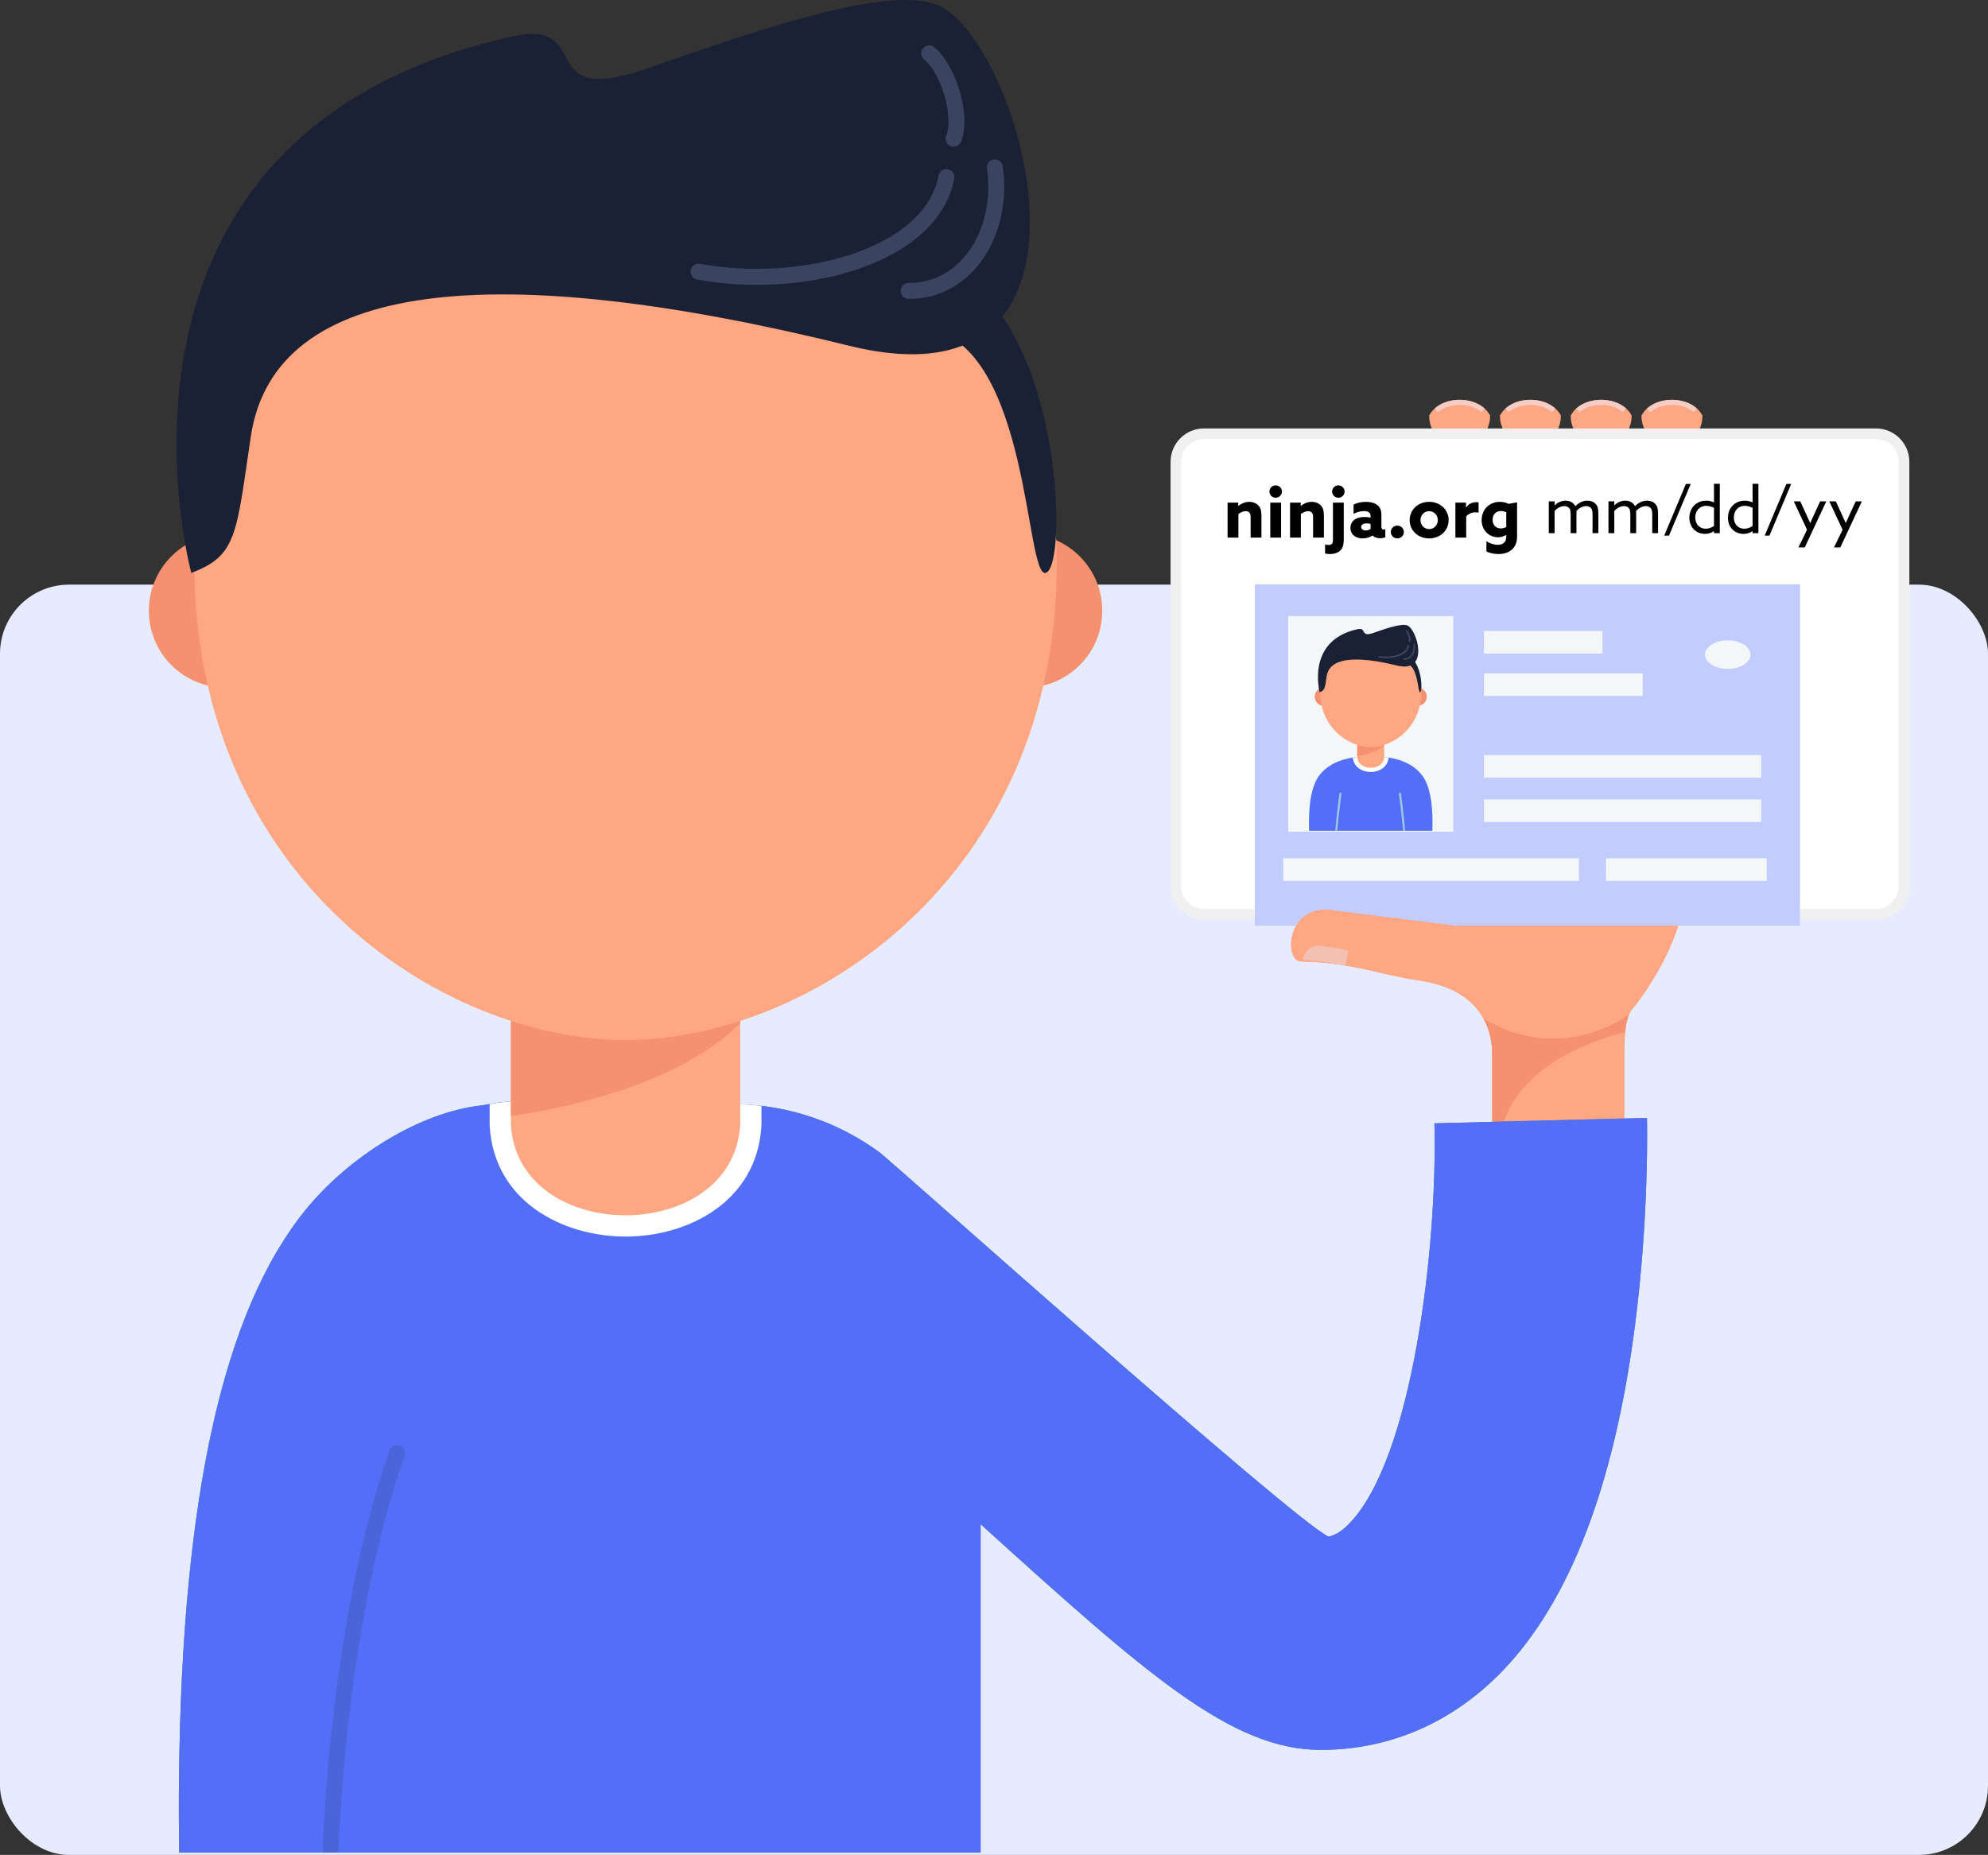 <?xml version="1.0" encoding="UTF-8"?>
<svg width="374px" height="349px" viewBox="0 0 374 349" version="1.1" xmlns="http://www.w3.org/2000/svg" xmlns:xlink="http://www.w3.org/1999/xlink">
    <rect x="0" y="0" width="374" height="349" fill="#333333" stroke="none"/>
    <!-- Generator: Sketch 52.1 (67048) - http://www.bohemiancoding.com/sketch -->
    <title>Group 7</title>
    <desc>Created with Sketch.</desc>
    <g id="MOBILE-WEB-ATM" stroke="none" stroke-width="1" fill="none" fill-rule="evenodd">
        <g id="Group-7">
            <rect id="Rectangle" fill="#E7EBFF" x="0" y="110" width="374" height="239" rx="13"></rect>
            <g id="Group-89" transform="translate(28, 0)">
                <path d="M252.33,78.265 C252.33,81.429 249.765,83.995 246.6,83.995 C243.435,83.995 240.87,81.429 240.87,78.265 L240.87,78.196 C242.919,74.232 250.281,74.232 252.33,78.196 L252.33,78.265 Z" id="Fill-1" fill="#FFA783"></path>
                <path d="M265.645,78.265 C265.645,81.429 263.079,83.995 259.914,83.995 C256.749,83.995 254.184,81.429 254.184,78.265 L254.184,78.196 C256.233,74.232 263.596,74.232 265.645,78.196 L265.645,78.265 Z" id="Fill-3" fill="#FFA783"></path>
                <path d="M278.958,78.265 C278.958,81.429 276.393,83.995 273.228,83.995 C270.062,83.995 267.497,81.429 267.497,78.265 L267.497,78.196 C269.546,74.232 276.908,74.232 278.958,78.196 L278.958,78.265 Z" id="Fill-5" fill="#FFA783"></path>
                <path d="M292.273,78.265 C292.273,81.429 289.707,83.995 286.542,83.995 C283.377,83.995 280.812,81.429 280.812,78.265 L280.812,78.196 C282.862,74.232 290.223,74.232 292.273,78.196 L292.273,78.265 Z" id="Fill-7" fill="#FFA783"></path>
                <path d="M268.561,76.841 C269.6,78.3 271.301,79.253 273.228,79.253 C275.154,79.253 276.855,78.3 277.894,76.841 C275.489,74.689 270.966,74.689 268.561,76.841" id="Fill-9" fill="#F4CEC6"></path>
                <path d="M281.875,76.842 C282.914,78.3 284.615,79.253 286.541,79.253 C288.469,79.253 290.17,78.3 291.208,76.841 C288.804,74.689 284.28,74.689 281.875,76.842" id="Fill-11" fill="#F4CEC6"></path>
                <path d="M255.248,76.841 C256.287,78.3 257.988,79.253 259.914,79.253 C261.841,79.253 263.542,78.3 264.581,76.841 C262.176,74.689 257.653,74.689 255.248,76.841" id="Fill-13" fill="#F4CEC6"></path>
                <path d="M241.934,76.841 C242.973,78.3 244.674,79.253 246.6,79.253 C248.527,79.253 250.228,78.3 251.267,76.841 C248.862,74.689 244.339,74.689 241.934,76.841" id="Fill-15" fill="#F4CEC6"></path>
                <path d="M246.6,83.046 C244.02,83.046 241.912,80.993 241.821,78.435 C242.812,76.771 244.916,76.171 246.6,76.171 C248.283,76.171 250.385,76.769 251.377,78.431 C251.257,81.025 249.16,83.046 246.6,83.046" id="Fill-17" fill="#FFA783"></path>
                <path d="M259.914,83.046 C257.334,83.046 255.226,80.993 255.135,78.435 C256.126,76.771 258.231,76.171 259.914,76.171 C261.597,76.171 263.699,76.769 264.691,78.431 C264.571,81.025 262.474,83.046 259.914,83.046" id="Fill-19" fill="#FFA783"></path>
                <path d="M273.228,83.046 C270.648,83.046 268.539,80.993 268.449,78.435 C269.439,76.771 271.544,76.171 273.228,76.171 C274.911,76.171 277.012,76.769 278.004,78.431 C277.885,81.025 275.788,83.046 273.228,83.046" id="Fill-21" fill="#FFA783"></path>
                <path d="M286.541,83.046 C283.962,83.046 281.854,80.993 281.762,78.435 C282.754,76.771 284.858,76.171 286.542,76.171 C288.225,76.171 290.327,76.769 291.318,78.431 C291.198,81.025 289.102,83.046 286.541,83.046" id="Fill-23" fill="#FFA783"></path>
                <path d="M324.92,172.036 L198.502,172.036 C195.584,172.036 193.218,169.671 193.218,166.752 L193.218,86.894 C193.218,83.976 195.584,81.61 198.502,81.61 L324.92,81.61 C327.838,81.61 330.204,83.976 330.204,86.894 L330.204,166.752 C330.204,169.671 327.838,172.036 324.92,172.036" id="Fill-25" stroke="#F0F0F0" stroke-width="2" fill="#FFFFFF"></path>
                <polygon id="Fill-27" fill="#C2CCFF" points="208.07 174.2 310.63 174.2 310.63 109.946 208.07 109.946"></polygon>
                <polygon id="Fill-29" fill="#F3F7F8" points="214.341 156.485 245.406 156.485 245.406 115.907 214.341 115.907"></polygon>
                <polygon id="Fill-30" fill="#F3F7F8" points="251.178 122.962 273.475 122.962 273.475 118.722 251.178 118.722"></polygon>
                <polygon id="Fill-31" fill="#F3F7F8" points="251.177 130.945 281.045 130.945 281.045 126.705 251.177 126.705"></polygon>
                <polygon id="Fill-32" fill="#F3F7F8" points="251.177 146.314 303.343 146.314 303.343 142.074 251.177 142.074"></polygon>
                <polygon id="Fill-33" fill="#F3F7F8" points="251.177 154.65 303.343 154.65 303.343 150.41 251.177 150.41"></polygon>
                <polygon id="Fill-34" fill="#F3F7F8" points="213.42 165.73 269.049 165.73 269.049 161.49 213.42 161.49"></polygon>
                <polygon id="Fill-35" fill="#F3F7F8" points="274.145 165.73 304.373 165.73 304.373 161.49 274.145 161.49"></polygon>
                <path d="M301.32,123.166 C301.32,124.647 299.403,125.849 297.039,125.849 C294.674,125.849 292.757,124.647 292.757,123.166 C292.757,121.685 294.674,120.483 297.039,120.483 C299.403,120.483 301.32,121.685 301.32,123.166" id="Fill-36" fill="#F3F7F8"></path>
                <path d="M229.873,142.31 C227.747,142.313 222.801,142.411 220.169,145.925 C218.329,148.383 218.156,153.12 218.284,156.316 L241.462,156.316 C241.591,153.12 241.418,148.383 239.577,145.925 C236.945,142.411 231.999,142.313 229.873,142.31" id="Fill-37" fill="#546FF7"></path>
                <path d="M233.247,142.537 C231.902,142.324 230.684,142.309 229.873,142.309 C229.062,142.309 227.843,142.324 226.497,142.537 C226.571,143.375 226.988,144.103 227.682,144.594 C228.28,145.016 229.057,145.25 229.871,145.25 C230.685,145.25 231.462,145.016 232.06,144.594 C232.754,144.101 233.173,143.375 233.247,142.537" id="Fill-38" fill="#FFFFFF"></path>
                <path d="M224.201,149.125 C224.097,149.11 224.001,149.184 223.987,149.287 C223.952,149.54 223.498,152.892 223.19,156.315 L223.576,156.315 C223.893,152.827 224.356,149.402 224.365,149.34 C224.378,149.235 224.305,149.14 224.201,149.125" id="Fill-39" fill="#9BC9DD"></path>
                <path d="M235.56,149.287 C235.546,149.183 235.45,149.11 235.346,149.125 C235.24,149.14 235.167,149.235 235.182,149.34 C235.19,149.402 235.654,152.827 235.971,156.315 L236.357,156.315 C236.049,152.891 235.595,149.54 235.56,149.287" id="Fill-40" fill="#9BC9DD"></path>
                <path d="M232.409,142.462 C232.242,145.125 227.504,145.125 227.339,142.462 L227.339,136.302 L232.409,136.302 L232.409,142.462 Z" id="Fill-41" fill="#FFA783"></path>
                <path d="M227.339,142.267 C230.186,141.827 231.655,140.955 232.409,140.218 L232.409,136.302 L227.339,136.302 L227.339,142.267 Z" id="Fill-42" fill="#F5916F"></path>
                <path d="M222.733,131.087 C222.733,132.026 221.972,132.786 221.031,132.786 C220.091,132.786 219.33,132.026 219.33,131.087 C219.33,130.145 220.091,129.384 221.031,129.384 C221.972,129.384 222.733,130.145 222.733,131.087" id="Fill-43" fill="#F5916F"></path>
                <path d="M240.418,131.087 C240.418,132.026 239.656,132.786 238.716,132.786 C237.776,132.786 237.015,132.026 237.015,131.087 C237.015,130.145 237.776,129.384 238.716,129.384 C239.656,129.384 240.418,130.145 240.418,131.087" id="Fill-44" fill="#F5916F"></path>
                <path d="M229.873,120.83 C224.604,120.842 220.336,124.715 220.336,130.038 C220.336,136.975 225.762,140.57 229.873,140.583 C233.985,140.57 239.411,136.975 239.411,130.038 C239.411,124.715 235.143,120.842 229.873,120.83" id="Fill-45" fill="#FFA783"></path>
                <path d="M220.268,130.247 C221.287,129.87 221.263,129.384 221.584,127.234 C222.108,123.729 227.008,123.297 234.823,125.224 C241.053,126.761 238.594,118.365 236.743,117.675 C235.57,117.237 232.514,118.344 230.283,119.11 C227.845,119.95 229.175,117.988 227.394,118.378 C217.625,120.519 220.268,130.247 220.268,130.247" id="Fill-46" fill="#1B2135"></path>
                <path d="M237.725,124.011 C239.55,125.726 239.624,130.12 239.169,130.247 C238.712,130.376 238.816,125.264 236.581,124.855 C235.804,124.713 237.725,124.011 237.725,124.011" id="Fill-47" fill="#1B2135"></path>
                <path d="M237.13,120.807 C237.108,120.807 237.088,120.803 237.066,120.794 C236.983,120.759 236.945,120.663 236.978,120.58 C237.138,120.201 236.905,119.241 236.483,118.88 C236.416,118.822 236.406,118.717 236.464,118.649 C236.524,118.582 236.627,118.574 236.696,118.632 C237.196,119.059 237.507,120.165 237.28,120.707 C237.254,120.77 237.194,120.807 237.13,120.807" id="Fill-48" fill="#3A4460"></path>
                <path d="M232.786,123.863 C232.339,123.863 231.891,123.823 231.46,123.744 C231.371,123.729 231.312,123.644 231.328,123.554 C231.345,123.465 231.431,123.407 231.519,123.424 C233.766,123.836 236.507,123.086 236.81,121.463 C236.827,121.376 236.911,121.317 237.001,121.332 C237.089,121.348 237.148,121.433 237.131,121.523 C236.847,123.049 234.829,123.863 232.786,123.863" id="Fill-49" fill="#3A4460"></path>
                <path d="M236.136,124.174 C236.046,124.174 235.972,124.101 235.972,124.011 C235.972,123.922 236.046,123.847 236.136,123.847 C236.619,123.847 237.046,123.651 237.369,123.276 C237.798,122.78 237.99,122.042 237.881,121.303 C237.867,121.213 237.929,121.13 238.018,121.117 C238.108,121.105 238.191,121.165 238.204,121.255 C238.326,122.088 238.106,122.924 237.616,123.49 C237.229,123.939 236.718,124.174 236.136,124.174" id="Fill-50" fill="#3A4460"></path>
                <polygon id="Fill-51" fill="#FFA783" points="252.745 227.363 277.539 227.363 277.539 187.43 252.745 187.43"></polygon>
                <polygon id="Fill-52" fill="#FFA783" points="252.745 227.363 277.539 227.363 277.539 187.43 252.745 187.43"></polygon>
                <path d="M287.706,174.2 L245.852,174.2 L223.224,171.358 C213.969,169.615 213.458,180.823 216.736,180.884 C226.461,181.067 231.696,183.43 239.034,184.485 C247.446,185.694 252.539,190.318 252.744,198.161 L252.745,198.161 L252.745,227.363 L277.539,227.363 L277.539,197.571 C277.655,195.563 277.536,191.247 279.372,189.485 C279.372,189.485 285.045,182.571 287.706,174.2" id="Fill-53" fill="#FFA783"></path>
                <path d="M287.706,174.2 L245.852,174.2 L223.224,171.358 C213.969,169.615 213.458,180.823 216.736,180.884 C226.461,181.067 231.696,183.43 239.034,184.485 C247.446,185.694 252.539,190.318 252.744,198.161 L252.745,198.161 L252.745,227.363 L277.539,227.363 L277.539,197.571 C277.655,195.563 277.536,191.247 279.372,189.485 C279.372,189.485 285.045,182.571 287.706,174.2" id="Fill-54" fill="#FFA783"></path>
                <path d="M287.706,174.2 L245.852,174.2 L223.224,171.358 C213.969,169.615 213.458,180.823 216.736,180.884 C226.461,181.067 231.696,183.43 239.034,184.485 C247.446,185.694 252.539,190.318 252.744,198.161 L252.745,198.161 L252.745,227.363 L277.539,227.363 L277.539,197.571 C277.655,195.563 277.536,191.247 279.372,189.485 C279.372,189.485 285.045,182.571 287.706,174.2" id="Fill-55" fill="#FFA783"></path>
                <path d="M277.728,194.155 C277.842,193.007 278.054,191.829 278.471,190.86 C278.46,190.871 266.04,200.568 251.088,191.625 C252.106,193.47 252.679,195.648 252.745,198.161 L252.745,214.854 L254.235,214.854 C254.235,214.854 253.679,200.55 277.728,194.155" id="Fill-56" fill="#F5916F"></path>
                <path d="M225.626,178.843 C225.417,178.758 225.196,178.691 224.962,178.654 L220.592,177.945 C218.946,177.677 217.395,178.794 217.127,180.441 L217.102,180.596 C219.768,180.719 222.439,181.157 225.148,181.716 L225.626,178.843 Z" id="Fill-57" fill="#F4C0B3"></path>
                <path d="M281.842,210.332 L241.855,211.35 C242.444,234.487 237.755,274.427 225.821,286.667 C224.243,288.286 223.001,288.894 221.916,289.115 C214.879,285.698 139.66,218.427 137.496,216.837 L137.494,216.835 C129.948,211.292 120.685,207.934 110.668,207.755 L72.661,207.074 C69.255,207.013 65.929,207.333 62.714,207.974 L62.714,207.97 C50.967,209.201 37.522,217.702 29.419,227.719 C14.03,246.739 6.264,281.576 5.676,334.219 C5.622,339.108 5.635,343.9 5.697,348.546 L25.377,348.546 L45.707,348.546 L156.484,348.546 L156.484,286.783 C187.697,315.042 203.634,329.237 220.481,329.239 L220.485,329.239 C233.37,329.239 245.119,324.173 254.462,314.59 C267.253,301.471 275.71,279.503 279.599,249.296 C282.269,228.56 281.861,211.066 281.842,210.332" id="Fill-58" fill="#5587A2"></path>
                <path d="M281.842,210.332 L241.855,211.35 C242.444,234.487 237.755,274.427 225.821,286.667 C224.243,288.286 223.001,288.894 221.916,289.115 C214.879,285.698 139.66,218.427 137.496,216.837 L137.494,216.835 C129.948,211.292 120.685,207.934 110.668,207.755 L72.661,207.074 C69.255,207.013 65.929,207.333 62.714,207.974 L62.714,207.97 C50.967,209.201 37.522,217.702 29.419,227.719 C14.03,246.739 6.264,281.576 5.676,334.219 C5.622,339.108 5.635,343.9 5.697,348.546 L25.377,348.546 L45.707,348.546 L156.484,348.546 L156.484,286.783 C187.697,315.042 203.634,329.237 220.481,329.239 L220.485,329.239 C233.37,329.239 245.119,324.173 254.462,314.59 C267.253,301.471 275.71,279.503 279.599,249.296 C282.269,228.56 281.861,211.066 281.842,210.332" id="Fill-59" fill="#546FF7"></path>
                <path d="M47.243,271.952 C46.463,271.672 45.604,272.079 45.326,272.859 C34.021,304.446 32.718,347.369 32.706,347.799 C32.699,348.07 32.769,348.323 32.889,348.546 L35.523,348.546 C35.63,348.347 35.699,348.124 35.705,347.882 C35.717,347.456 37.009,305.001 48.15,273.87 C48.429,273.091 48.023,272.231 47.243,271.952" id="Fill-60" fill="#4C64DA"></path>
                <path d="M64.121,211.809 L64.129,211.933 C65.017,226.174 77.999,232.661 89.684,232.661 C101.369,232.661 114.35,226.174 115.239,211.933 L115.247,211.809 L115.247,208.071 C113.741,207.895 112.215,207.783 110.669,207.755 L72.662,207.075 C69.748,207.022 66.898,207.264 64.121,207.732 L64.121,211.809 Z" id="Fill-61" fill="#FFFFFF"></path>
                <path d="M111.247,211.684 C109.834,234.319 69.534,234.319 68.121,211.684 L68.121,159.28 L111.247,159.28 L111.247,211.684 Z" id="Fill-62" fill="#FFA783"></path>
                <path d="M68.121,210.01 C92.346,206.27 104.844,198.84 111.247,192.594 L111.247,159.28 L68.121,159.28 L68.121,210.01 Z" id="Fill-63" fill="#F5916F"></path>
                <path d="M28.95,114.912 C28.95,122.906 22.47,129.385 14.475,129.385 C6.481,129.385 -0,122.906 -0,114.912 C-0,106.916 6.481,100.435 14.475,100.435 C22.47,100.435 28.95,106.916 28.95,114.912" id="Fill-64" fill="#F5916F"></path>
                <path d="M179.368,114.912 C179.368,122.906 172.888,129.385 164.893,129.385 C156.899,129.385 150.419,122.906 150.419,114.912 C150.419,106.916 156.899,100.435 164.893,100.435 C172.888,100.435 179.368,106.916 179.368,114.912" id="Fill-65" fill="#F5916F"></path>
                <path d="M89.684,27.684 C44.862,27.78 8.559,60.729 8.559,106.014 C8.559,165.008 54.715,195.586 89.684,195.698 C124.653,195.586 170.809,165.008 170.809,106.014 C170.809,60.729 134.506,27.78 89.684,27.684" id="Fill-66" fill="#FFA783"></path>
                <path d="M7.984,107.783 C16.652,104.562 16.451,100.435 19.18,82.154 C23.631,52.338 65.314,48.662 131.786,65.06 C184.769,78.131 163.861,6.712 148.114,0.843 C138.143,-2.875 112.147,6.532 93.171,13.062 C72.425,20.201 83.746,3.497 68.597,6.819 C-14.492,25.041 7.984,107.783 7.984,107.783" id="Fill-67" fill="#1B2135"></path>
                <path d="M156.463,54.738 C171.983,69.332 172.616,106.699 168.74,107.783 C164.863,108.867 165.752,65.392 146.734,61.92 C140.123,60.711 156.463,54.738 156.463,54.738" id="Fill-68" fill="#1B2135"></path>
                <path d="M151.403,27.594 C151.209,27.594 151.012,27.557 150.822,27.477 C150.059,27.157 149.7,26.277 150.021,25.513 C151.365,22.315 149.392,14.211 145.837,11.172 C145.207,10.635 145.133,9.688 145.672,9.058 C146.211,8.428 147.157,8.354 147.786,8.893 C152.074,12.558 154.738,22.032 152.786,26.675 C152.545,27.249 151.988,27.594 151.403,27.594" id="Fill-69" fill="#3A4460"></path>
                <path d="M114.446,53.59 C110.641,53.59 106.829,53.258 103.156,52.585 C102.342,52.436 101.802,51.654 101.951,50.839 C102.101,50.024 102.88,49.485 103.697,49.634 C122.767,53.13 146.01,46.778 148.573,33.049 C148.725,32.236 149.507,31.697 150.323,31.85 C151.137,32.002 151.674,32.785 151.522,33.6 C149.091,46.624 131.873,53.59 114.446,53.59" id="Fill-70" fill="#3A4460"></path>
                <path d="M142.951,56.238 C142.122,56.238 141.451,55.566 141.451,54.738 C141.451,53.91 142.122,53.238 142.951,53.238 C147.029,53.238 150.626,51.57 153.354,48.414 C156.979,44.22 158.597,37.978 157.681,31.715 C157.561,30.895 158.129,30.134 158.949,30.013 C159.763,29.896 160.53,30.461 160.65,31.281 C161.689,38.394 159.81,45.533 155.624,50.376 C152.308,54.211 147.926,56.238 142.951,56.238" id="Fill-71" fill="#3A4460"></path>
                <path d="M202.944,94.569 L204.951,94.569 L204.951,95.172 L204.978,95.184 C205.486,94.77 206.182,94.422 207.012,94.422 C207.708,94.422 208.323,94.663 208.738,95.09 C209.14,95.519 209.314,96.094 209.314,97.045 L209.314,101.153 L207.279,101.153 L207.279,97.38 C207.279,96.884 207.213,96.643 207.052,96.456 C206.878,96.256 206.637,96.174 206.356,96.174 C205.834,96.174 205.339,96.442 204.978,96.723 L204.978,101.153 L202.944,101.153 L202.944,94.569 Z" id="Fill-72" fill="#000000"></path>
                <path d="M210.975,101.153 L213.009,101.153 L213.009,94.569 L210.975,94.569 L210.975,101.153 Z M211.992,91.317 C212.634,91.317 213.17,91.84 213.17,92.482 C213.17,93.124 212.634,93.647 211.992,93.647 C211.35,93.647 210.815,93.124 210.815,92.482 C210.815,91.84 211.35,91.317 211.992,91.317 Z" id="Fill-73" fill="#000000"></path>
                <path d="M214.696,94.569 L216.703,94.569 L216.703,95.172 L216.73,95.184 C217.238,94.77 217.934,94.422 218.764,94.422 C219.46,94.422 220.075,94.663 220.49,95.09 C220.892,95.519 221.066,96.094 221.066,97.045 L221.066,101.153 L219.031,101.153 L219.031,97.38 C219.031,96.884 218.965,96.643 218.804,96.456 C218.63,96.256 218.389,96.174 218.108,96.174 C217.586,96.174 217.091,96.442 216.73,96.723 L216.73,101.153 L214.696,101.153 L214.696,94.569 Z" id="Fill-74" fill="#000000"></path>
                <path d="M223.784,91.317 C224.426,91.317 224.961,91.84 224.961,92.481 C224.961,93.124 224.426,93.647 223.784,93.647 C223.141,93.647 222.606,93.124 222.606,92.481 C222.606,91.84 223.141,91.317 223.784,91.317 Z M222.767,94.57 L224.801,94.57 L224.801,101.341 C224.801,102.558 224.587,103.133 224.199,103.535 C223.703,104.044 222.914,104.245 222.205,104.245 C221.83,104.245 221.482,104.192 221.282,104.138 L221.282,102.465 C221.495,102.504 221.763,102.531 221.951,102.531 C222.66,102.531 222.767,102.144 222.767,101.475 L222.767,94.57 Z" id="Fill-75" fill="#000000"></path>
                <path d="M229.847,98.57 C229.633,98.504 229.338,98.476 229.124,98.476 C228.602,98.476 228.08,98.637 228.08,99.146 C228.08,99.574 228.455,99.801 228.924,99.801 C229.271,99.801 229.606,99.681 229.847,99.534 L229.847,98.57 Z M230.195,100.752 C229.766,101.059 229.111,101.3 228.361,101.3 C227.799,101.3 227.264,101.167 226.836,100.872 C226.354,100.538 226.06,100.015 226.06,99.333 C226.06,98.61 226.394,98.062 226.863,97.741 C227.371,97.392 228.027,97.272 228.709,97.272 C229.097,97.272 229.486,97.312 229.847,97.392 L229.847,97.138 C229.847,96.817 229.74,96.577 229.593,96.442 C229.405,96.268 229.057,96.162 228.576,96.162 C227.84,96.162 227.17,96.402 226.648,96.683 L226.648,94.93 C227.184,94.663 227.987,94.422 228.95,94.422 C229.833,94.422 230.623,94.623 231.145,95.05 C231.64,95.452 231.881,96.041 231.881,96.871 L231.881,99.105 C231.881,99.414 232.001,99.628 232.283,99.628 C232.389,99.628 232.51,99.6 232.617,99.548 L232.617,101.073 C232.389,101.193 232.028,101.273 231.64,101.273 C231.105,101.273 230.583,101.127 230.222,100.752 L230.195,100.752 Z" id="Fill-76" fill="#000000"></path>
                <path d="M234.88,98.892 C235.548,98.892 236.111,99.427 236.111,100.096 C236.111,100.766 235.548,101.301 234.88,101.301 C234.21,101.301 233.649,100.766 233.649,100.096 C233.649,99.427 234.21,98.892 234.88,98.892" id="Fill-77" fill="#000000"></path>
                <path d="M240.862,99.548 C241.785,99.548 242.495,98.798 242.495,97.861 C242.495,96.925 241.785,96.175 240.862,96.175 C239.939,96.175 239.23,96.925 239.23,97.861 C239.23,98.798 239.939,99.548 240.862,99.548 M240.862,94.422 C242.963,94.422 244.529,95.921 244.529,97.861 C244.529,99.802 242.963,101.301 240.862,101.301 C238.761,101.301 237.195,99.802 237.195,97.861 C237.195,95.921 238.761,94.422 240.862,94.422" id="Fill-78" fill="#000000"></path>
                <path d="M245.802,94.569 L247.796,94.569 L247.796,95.452 L247.823,95.465 C248.278,94.823 248.92,94.489 249.736,94.489 C249.87,94.489 250.017,94.503 250.164,94.543 L250.164,96.456 C250.004,96.416 249.803,96.389 249.615,96.389 C248.906,96.389 248.318,96.603 247.836,97.165 L247.836,101.153 L245.802,101.153 L245.802,94.569 Z" id="Fill-79" fill="#000000"></path>
                <path d="M255.371,96.39 C255.117,96.256 254.729,96.149 254.368,96.149 C253.31,96.149 252.802,96.925 252.802,97.782 C252.802,98.744 253.391,99.427 254.341,99.427 C254.702,99.427 255.09,99.321 255.371,99.147 L255.371,96.39 Z M251.638,101.836 C252.307,102.251 253.069,102.505 253.765,102.505 C254.755,102.505 255.371,101.996 255.371,101.02 L255.371,100.659 L255.344,100.645 C254.956,100.926 254.354,101.086 253.806,101.086 C252.213,101.086 250.741,99.856 250.741,97.862 C250.741,95.935 252.119,94.422 254.167,94.422 C254.796,94.422 255.344,94.57 255.813,94.797 L257.405,94.516 L257.405,101.02 C257.405,103.094 255.987,104.244 253.886,104.244 C253.042,104.244 252.213,104.044 251.638,103.763 L251.638,101.836 Z" id="Fill-80" fill="#000000"></path>
                <path d="M271.606,96.777 C271.606,96.206 271.521,95.84 271.302,95.586 C271.071,95.318 270.706,95.22 270.39,95.22 C269.697,95.22 268.979,95.671 268.566,96.157 C268.578,96.291 268.578,96.436 268.578,96.583 L268.578,100.316 L267.483,100.316 L267.483,96.777 C267.483,96.132 267.41,95.84 267.204,95.597 C266.96,95.318 266.632,95.22 266.292,95.22 C265.586,95.22 264.881,95.658 264.467,96.157 L264.467,100.316 L263.373,100.316 L263.373,94.333 L264.467,94.333 L264.467,95.062 L264.492,95.075 C264.99,94.576 265.696,94.199 266.523,94.199 C267.265,94.199 267.994,94.515 268.359,95.233 C269.077,94.551 269.806,94.199 270.633,94.199 C271.278,94.199 271.837,94.418 272.202,94.832 C272.567,95.233 272.701,95.768 272.701,96.583 L272.701,100.316 L271.606,100.316 L271.606,96.777 Z" id="Fill-81" fill="#000000"></path>
                <path d="M282.833,96.777 C282.833,96.206 282.748,95.84 282.529,95.586 C282.298,95.318 281.933,95.22 281.617,95.22 C280.924,95.22 280.206,95.671 279.793,96.157 C279.805,96.291 279.805,96.436 279.805,96.583 L279.805,100.316 L278.71,100.316 L278.71,96.777 C278.71,96.132 278.637,95.84 278.431,95.597 C278.187,95.318 277.859,95.22 277.519,95.22 C276.813,95.22 276.108,95.658 275.694,96.157 L275.694,100.316 L274.6,100.316 L274.6,94.333 L275.694,94.333 L275.694,95.062 L275.719,95.075 C276.217,94.576 276.923,94.199 277.75,94.199 C278.492,94.199 279.221,94.515 279.586,95.233 C280.304,94.551 281.033,94.199 281.86,94.199 C282.505,94.199 283.064,94.418 283.429,94.832 C283.794,95.233 283.928,95.768 283.928,96.583 L283.928,100.316 L282.833,100.316 L282.833,96.777 Z" id="Fill-82" fill="#000000"></path>
                <polygon id="Fill-83" fill="#000000" points="289.171 91.05 290.071 91.05 285.984 100.779 285.085 100.779"></polygon>
                <path d="M292.894,99.478 C293.49,99.478 294.025,99.259 294.451,98.967 L294.451,95.549 C294.049,95.343 293.514,95.172 292.979,95.172 C291.714,95.172 290.924,96.133 290.924,97.362 C290.924,98.553 291.665,99.478 292.894,99.478 M292.991,94.2 C293.587,94.2 294.037,94.346 294.426,94.516 L294.451,94.503 L294.451,91.026 L295.545,91.026 L295.545,100.317 L294.451,100.317 L294.451,99.952 L294.426,99.94 C294.025,100.219 293.465,100.451 292.748,100.451 C291.13,100.451 289.817,99.271 289.817,97.422 C289.817,95.586 291.106,94.2 292.991,94.2" id="Fill-84" fill="#000000"></path>
                <path d="M300.155,99.478 C300.751,99.478 301.286,99.259 301.712,98.967 L301.712,95.549 C301.31,95.343 300.775,95.172 300.24,95.172 C298.975,95.172 298.185,96.133 298.185,97.362 C298.185,98.553 298.926,99.478 300.155,99.478 M300.252,94.2 C300.848,94.2 301.298,94.346 301.687,94.516 L301.712,94.503 L301.712,91.026 L302.806,91.026 L302.806,100.317 L301.712,100.317 L301.712,99.952 L301.687,99.94 C301.286,100.219 300.726,100.451 300.009,100.451 C298.391,100.451 297.078,99.271 297.078,97.422 C297.078,95.586 298.367,94.2 300.252,94.2" id="Fill-85" fill="#000000"></path>
                <polygon id="Fill-86" fill="#000000" points="308.073 91.05 308.973 91.05 304.886 100.779 303.987 100.779"></polygon>
                <path d="M310.337,102.992 L311.954,99.672 L309.462,94.333 L310.678,94.333 L311.723,96.595 C312.002,97.203 312.295,97.847 312.538,98.394 L312.562,98.394 C312.829,97.799 313.098,97.203 313.377,96.595 L314.423,94.333 L315.579,94.333 L311.529,102.992 L310.337,102.992 Z" id="Fill-87" fill="#000000"></path>
                <path d="M317.026,102.992 L318.644,99.672 L316.151,94.333 L317.368,94.333 L318.413,96.595 C318.692,97.203 318.985,97.847 319.228,98.394 L319.252,98.394 C319.519,97.799 319.788,97.203 320.067,96.595 L321.113,94.333 L322.269,94.333 L318.219,102.992 L317.026,102.992 Z" id="Fill-88" fill="#000000"></path>
            </g>
        </g>
    </g>
</svg>
